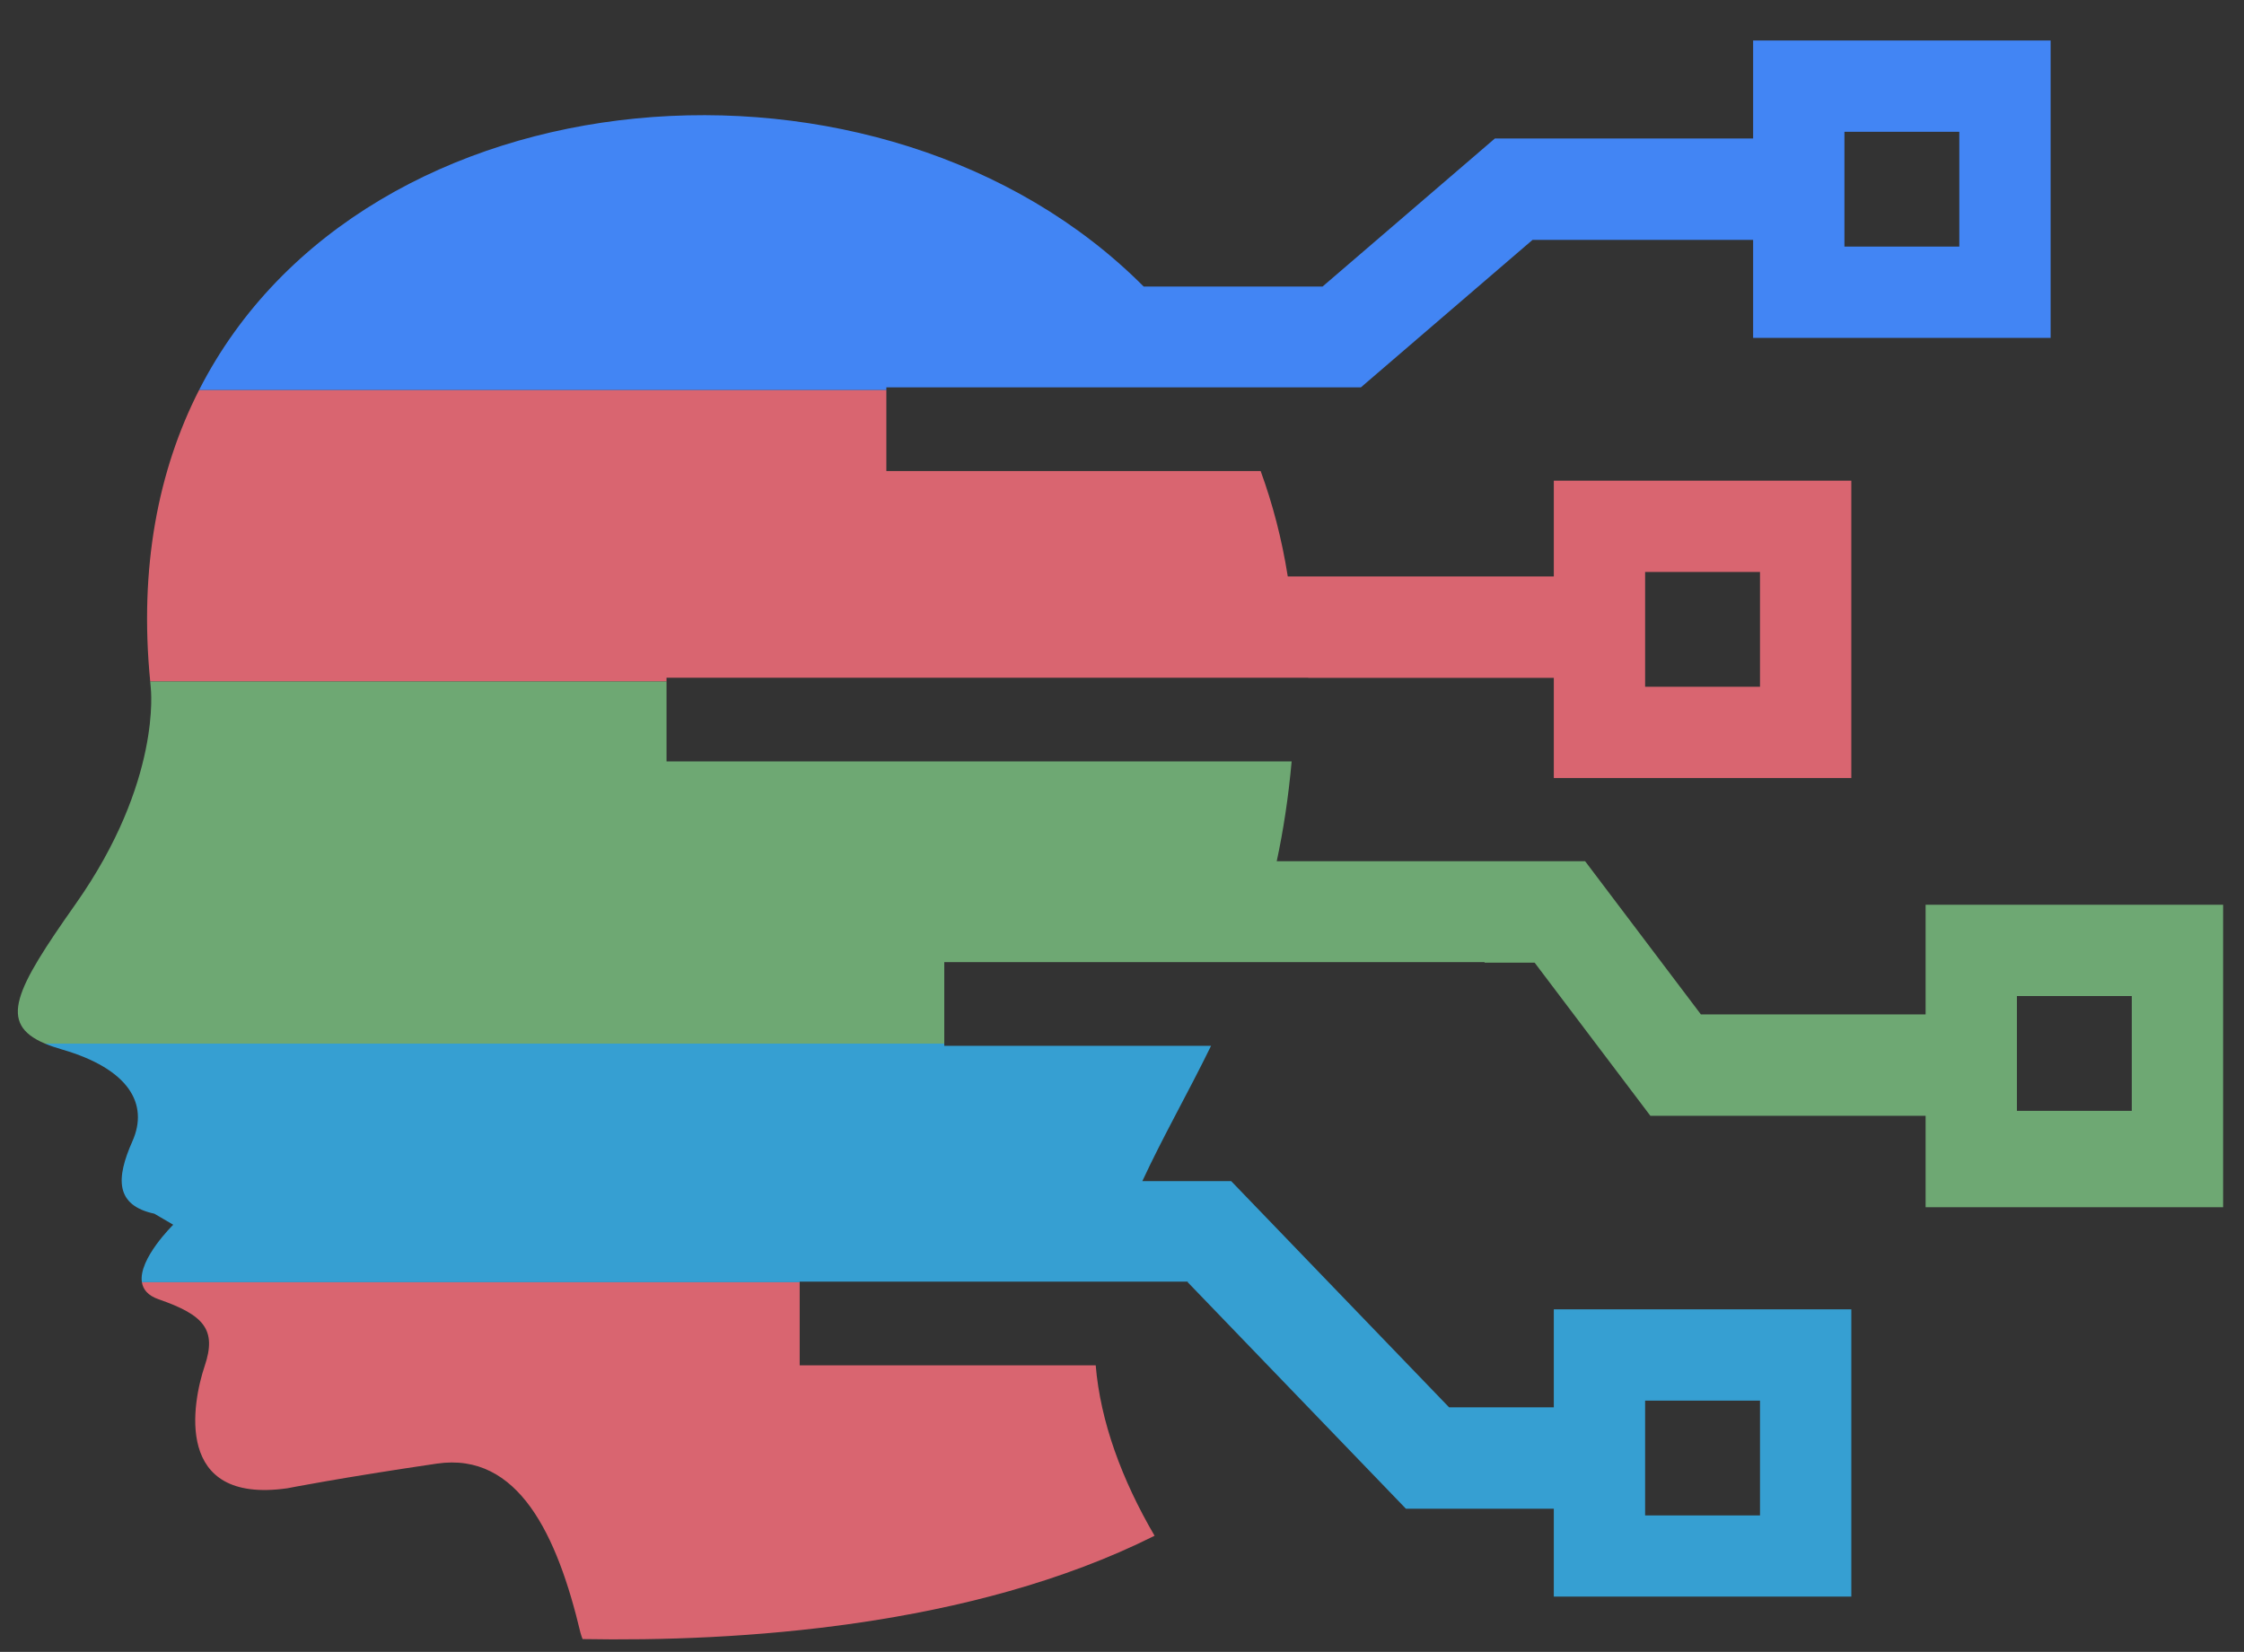 <svg version="1.1" id="Layer_1" xmlns="http://www.w3.org/2000/svg" xmlns:xlink="http://www.w3.org/1999/xlink" x="0px" y="0px" viewBox="347.57 274.867 595.143 438.23" style="max-height: 500px" xml:space="preserve" width="595.143" height="438.23">
<rect x="347.57" y="274.867" width="595.143" height="438.23" fill="#333333" stroke="none"/>
<rect data-darkreader-inline-fill="" x="783.881" y="426.601" style="fill: none; --darkreader-inline-fill: none;" width="30.467" height="30.467"/>
<rect data-darkreader-inline-fill="" x="836.742" y="309.824" style="fill: none; --darkreader-inline-fill: none;" width="30.467" height="30.467"/>
<rect data-darkreader-inline-fill="" x="882.487" y="539.103" style="fill: none; --darkreader-inline-fill: none;" width="30.467" height="30.467"/>
<rect data-darkreader-inline-fill="" x="783.881" y="646.436" style="fill: none; --darkreader-inline-fill: none;" width="30.467" height="30.467"/>
<path data-darkreader-inline-fill="" style="fill: rgb(255, 255, 255); --darkreader-inline-fill: #e8e6e3;" d="M321.451,804.033h-25.453v64.993h25.453c21.513,0,32.27-11.421,32.27-34.268&#10;&#9;C353.721,814.276,342.964,804.033,321.451,804.033z M321.451,858.573h-13.409v-44.086h13.409c13.483,0,20.226,6.756,20.226,20.272&#10;&#9;C341.677,850.635,334.934,858.573,321.451,858.573z"/>
<rect data-darkreader-inline-fill="" x="363.947" y="804.033" style="fill: rgb(255, 255, 255); --darkreader-inline-fill: #e8e6e3;" width="12.044" height="64.993"/>
<path data-darkreader-inline-fill="" style="fill: rgb(255, 255, 255); --darkreader-inline-fill: #e8e6e3;" d="M423.258,814.032c6.516,0,12.576,1.212,18.181,3.635v-10.908c-5.606-2.12-11.97-3.18-19.09-3.18&#10;&#9;c-23.33,0-34.996,10.679-34.996,32.041c0,22.577,11.468,33.862,34.405,33.862c7.879,0,14.437-1.153,19.681-3.454v-26.998h-12.044&#10;&#9;v18.909c-2.789,0.728-5.273,1.09-7.454,1.09c-14.726,0-22.089-7.801-22.089-23.408C399.852,821.228,407.653,814.032,423.258,814.032&#10;&#9;z"/>
<rect data-darkreader-inline-fill="" x="452.801" y="804.033" style="fill: rgb(255, 255, 255); --darkreader-inline-fill: #e8e6e3;" width="12.044" height="64.993"/>
<polygon data-darkreader-inline-fill="" style="fill: rgb(255, 255, 255); --darkreader-inline-fill: #e8e6e3;" points="502.343,869.026 502.343,814.487 520.977,814.487 520.977,804.033 471.664,804.033 &#10;&#9;471.664,814.487 490.297,814.487 490.297,869.026"/>
<polygon data-darkreader-inline-fill="" style="fill: rgb(255, 255, 255); --darkreader-inline-fill: #e8e6e3;" points="559.291,840.846 546.202,840.846 542.067,851.299 563.656,851.299 571.063,869.026 &#10;&#9;584.016,869.026 555.837,804.033 542.885,804.033 515.295,869.026 527.659,869.026 549.065,816.441"/>
<polygon data-darkreader-inline-fill="" style="fill: rgb(255, 255, 255); --darkreader-inline-fill: #e8e6e3;" points="629.829,858.573 604.013,858.573 604.013,804.033 591.969,804.033 591.969,869.026 &#10;&#9;629.829,869.026"/>
<rect data-darkreader-inline-fill="" x="661.644" y="804.033" style="fill: rgb(255, 255, 255); --darkreader-inline-fill: #e8e6e3;" width="12.044" height="64.993"/>
<path data-darkreader-inline-fill="" style="fill: rgb(255, 255, 255); --darkreader-inline-fill: #e8e6e3;" d="M712.775,804.033h-25.452v64.993h25.452c21.513,0,32.27-11.421,32.27-34.268&#10;&#9;C745.044,814.276,734.288,804.033,712.775,804.033z M712.775,858.573h-13.409v-44.086h13.409c13.483,0,20.226,6.756,20.226,20.272&#10;&#9;C733,850.635,726.257,858.573,712.775,858.573z"/>
<polygon data-darkreader-inline-fill="" style="fill: rgb(255, 255, 255); --darkreader-inline-fill: #e8e6e3;" points="767.087,841.529 798.221,841.529 798.221,830.758 767.224,830.758 767.224,814.394 &#10;&#9;799.767,814.394 799.767,804.033 755.271,804.033 755.271,869.026 800.402,869.026 800.402,858.573 767.087,858.573"/>
<polygon data-darkreader-inline-fill="" style="fill: rgb(255, 255, 255); --darkreader-inline-fill: #e8e6e3;" points="846.398,804.033 833.446,804.033 805.856,869.026 818.219,869.026 839.625,816.441 &#10;&#9;849.852,840.846 836.763,840.846 832.627,851.299 854.216,851.299 861.624,869.026 874.577,869.026"/>
<g>
	<path data-darkreader-inline-fill="" style="fill: none; --darkreader-inline-fill: none;" d="M685.849,914.326c-0.645-0.772-1.421-1.359-2.331-1.764c-0.909-0.405-1.93-0.606-3.065-0.606&#10;&#9;&#9;c-1.133,0-2.154,0.201-3.063,0.606c-0.909,0.405-1.686,0.992-2.331,1.764c-0.646,0.769-1.144,1.704-1.496,2.801&#10;&#9;&#9;c-0.351,1.094-0.526,2.336-0.526,3.717c0,1.385,0.175,2.623,0.526,3.72c0.353,1.094,0.85,2.029,1.496,2.798&#10;&#9;&#9;c0.644,0.772,1.421,1.365,2.331,1.78c0.909,0.415,1.93,0.622,3.063,0.622c1.134,0,2.155-0.207,3.065-0.622&#10;&#9;&#9;c0.909-0.415,1.686-1.008,2.331-1.78c0.645-0.769,1.144-1.704,1.495-2.798c0.352-1.098,0.528-2.335,0.528-3.72&#10;&#9;&#9;c0-1.381-0.175-2.622-0.528-3.717C686.993,916.029,686.494,915.095,685.849,914.326z"/>
	<path data-darkreader-inline-fill="" style="fill: none; --darkreader-inline-fill: none;" d="M440.435,914.326c-0.644-0.772-1.421-1.359-2.331-1.764c-0.909-0.405-1.93-0.606-3.065-0.606&#10;&#9;&#9;c-1.133,0-2.154,0.201-3.063,0.606c-0.909,0.405-1.686,0.992-2.331,1.764c-0.646,0.769-1.144,1.704-1.496,2.801&#10;&#9;&#9;c-0.351,1.094-0.527,2.336-0.527,3.717c0,1.385,0.176,2.623,0.527,3.72c0.353,1.094,0.85,2.029,1.496,2.798&#10;&#9;&#9;c0.645,0.772,1.421,1.365,2.331,1.78c0.909,0.415,1.93,0.622,3.063,0.622c1.134,0,2.155-0.207,3.065-0.622&#10;&#9;&#9;c0.909-0.415,1.686-1.008,2.331-1.78c0.645-0.769,1.144-1.704,1.495-2.798c0.353-1.098,0.528-2.335,0.528-3.72&#10;&#9;&#9;c0-1.381-0.176-2.622-0.528-3.717C441.579,916.029,441.079,915.095,440.435,914.326z"/>
	<path data-darkreader-inline-fill="" style="fill: none; --darkreader-inline-fill: none;" d="M527.39,919.067c0.353-0.574,0.528-1.353,0.528-2.342c0-0.909-0.175-1.659-0.528-2.253&#10;&#9;&#9;c-0.351-0.59-0.81-1.059-1.378-1.407c-0.566-0.345-1.216-0.581-1.949-0.711c-0.732-0.128-1.49-0.192-2.272-0.192&#10;&#9;&#9;c-0.743,0-1.393,0.026-1.949,0.073c-0.557,0.051-1.023,0.096-1.393,0.134v8.742h2.755c0.919,0,1.788-0.045,2.61-0.134&#10;&#9;&#9;c0.822-0.089,1.535-0.287,2.141-0.593C526.559,920.078,527.039,919.641,527.39,919.067z"/>
	<path data-darkreader-inline-fill="" style="fill: none; --darkreader-inline-fill: none;" d="M559.974,912.903c-0.736,1.707-1.452,3.436-2.147,5.194c-0.697,1.755-1.418,3.65-2.165,5.682h8.673&#10;&#9;&#9;c-0.751-2.036-1.482-3.934-2.192-5.692C561.432,916.329,560.709,914.6,559.974,912.903z"/>
	<path data-darkreader-inline-fill="" style="fill: none; --darkreader-inline-fill: none;" d="M722.363,912.903c-0.736,1.707-1.452,3.436-2.147,5.194c-0.697,1.755-1.418,3.65-2.165,5.682h8.673&#10;&#9;&#9;c-0.751-2.036-1.482-3.934-2.192-5.692C723.821,916.329,723.098,914.6,722.363,912.903z"/>
	<path data-darkreader-inline-fill="" style="fill: none; --darkreader-inline-fill: none;" d="M481.83,919.067c0.352-0.574,0.528-1.353,0.528-2.342c0-0.909-0.176-1.659-0.528-2.253&#10;&#9;&#9;c-0.351-0.59-0.81-1.059-1.378-1.407c-0.566-0.345-1.215-0.581-1.949-0.711c-0.732-0.128-1.49-0.192-2.272-0.192&#10;&#9;&#9;c-0.743,0-1.393,0.026-1.949,0.073c-0.557,0.051-1.023,0.096-1.393,0.134v8.742h2.755c0.919,0,1.788-0.045,2.61-0.134&#10;&#9;&#9;c0.822-0.089,1.534-0.287,2.141-0.593C480.999,920.078,481.479,919.641,481.83,919.067z"/>
	<path data-darkreader-inline-fill="" style="fill: rgb(153, 153, 153); --darkreader-inline-fill: #a8a095;" d="M418.411,915.879c-1,1.79-2.018,3.494-3.056,5.114c-1.078-1.621-2.112-3.324-3.101-5.114&#10;&#9;&#9;c-0.989-1.787-1.897-3.548-2.718-5.287h-2.316c1,1.895,2.085,3.848,3.253,5.851c1.168,2.004,2.449,4.084,3.841,6.237v8.445h1.994&#10;&#9;&#9;v-8.506c1.348-2.093,2.599-4.151,3.752-6.177c1.153-2.026,2.248-3.975,3.285-5.851h-2.169&#10;&#9;&#9;C420.33,912.332,419.41,914.093,418.411,915.879z"/>
	<path data-darkreader-inline-fill="" style="fill: rgb(153, 153, 153); --darkreader-inline-fill: #a8a095;" d="M441.74,912.858c-0.871-0.9-1.882-1.576-3.034-2.029c-1.153-0.453-2.375-0.683-3.666-0.683&#10;&#9;&#9;c-1.289,0-2.511,0.23-3.664,0.683c-1.153,0.453-2.165,1.129-3.034,2.029c-0.87,0.9-1.559,2.016-2.068,3.35&#10;&#9;&#9;c-0.507,1.334-0.762,2.878-0.762,4.636s0.255,3.308,0.762,4.652c0.509,1.343,1.198,2.466,2.068,3.363&#10;&#9;&#9;c0.869,0.9,1.881,1.576,3.034,2.032c1.154,0.453,2.375,0.68,3.664,0.68c1.291,0,2.513-0.227,3.666-0.68&#10;&#9;&#9;c1.152-0.456,2.163-1.133,3.034-2.032c0.869-0.896,1.558-2.019,2.066-3.363c0.509-1.343,0.763-2.894,0.763-4.652&#10;&#9;&#9;s-0.254-3.302-0.763-4.636C443.298,914.875,442.609,913.758,441.74,912.858z M441.93,924.564c-0.351,1.094-0.85,2.029-1.495,2.798&#10;&#9;&#9;c-0.644,0.772-1.421,1.365-2.331,1.78c-0.909,0.415-1.93,0.622-3.065,0.622c-1.133,0-2.154-0.207-3.063-0.622&#10;&#9;&#9;c-0.909-0.415-1.686-1.008-2.331-1.78c-0.646-0.769-1.144-1.704-1.496-2.798c-0.351-1.098-0.527-2.335-0.527-3.72&#10;&#9;&#9;c0-1.381,0.176-2.622,0.527-3.717c0.353-1.097,0.85-2.032,1.496-2.801c0.645-0.772,1.421-1.359,2.331-1.764&#10;&#9;&#9;c0.909-0.405,1.93-0.606,3.063-0.606c1.134,0,2.155,0.201,3.065,0.606c0.909,0.405,1.686,0.992,2.331,1.764&#10;&#9;&#9;c0.645,0.769,1.144,1.704,1.495,2.801c0.353,1.094,0.528,2.336,0.528,3.717C442.458,922.229,442.282,923.466,441.93,924.564z"/>
	<path data-darkreader-inline-fill="" style="fill: rgb(153, 153, 153); --darkreader-inline-fill: #a8a095;" d="M462.746,923.243c0,1.126-0.132,2.099-0.397,2.919c-0.263,0.82-0.63,1.497-1.099,2.032&#10;&#9;&#9;c-0.469,0.533-1.035,0.928-1.701,1.184c-0.664,0.258-1.407,0.386-2.227,0.386c-0.822,0-1.565-0.128-2.228-0.386&#10;&#9;&#9;c-0.665-0.255-1.232-0.651-1.701-1.184c-0.469-0.536-0.836-1.212-1.099-2.032c-0.265-0.82-0.396-1.793-0.396-2.919v-12.65h-1.994&#10;&#9;&#9;v12.918c0,1.126,0.132,2.179,0.396,3.155c0.263,0.979,0.689,1.835,1.275,2.565c0.587,0.73,1.354,1.302,2.302,1.716&#10;&#9;&#9;c0.948,0.415,2.096,0.622,3.446,0.622c1.348,0,2.497-0.207,3.444-0.622c0.948-0.415,1.715-0.986,2.302-1.716&#10;&#9;&#9;c0.586-0.731,1.012-1.586,1.275-2.565c0.265-0.976,0.395-2.029,0.395-3.155v-12.918h-1.992V923.243z"/>
	<path data-darkreader-inline-fill="" style="fill: rgb(153, 153, 153); --darkreader-inline-fill: #a8a095;" d="M482.827,926.134c-0.528-0.801-1.04-1.534-1.539-2.208c-0.498-0.67-0.905-1.206-1.217-1.599&#10;&#9;&#9;c1.31-0.395,2.366-1.04,3.167-1.927c0.801-0.89,1.203-2.106,1.203-3.647c0-2.093-0.71-3.672-2.126-4.741&#10;&#9;&#9;c-1.417-1.066-3.522-1.598-6.317-1.598c-0.802,0-1.677,0.045-2.624,0.134c-0.948,0.089-1.774,0.233-2.477,0.428v20.151h1.994&#10;&#9;&#9;v-8.299h3.283c0.625,0,1.251-0.029,1.876-0.086c0.353,0.472,0.763,1.027,1.231,1.659c0.469,0.632,0.952,1.318,1.452,2.058&#10;&#9;&#9;c0.498,0.74,0.986,1.506,1.466,2.297c0.479,0.791,0.924,1.579,1.334,2.37h2.141c-0.353-0.791-0.783-1.621-1.291-2.489&#10;&#9;&#9;C483.872,927.767,483.355,926.934,482.827,926.134z M478.253,920.978c-0.822,0.089-1.691,0.134-2.61,0.134h-2.755v-8.742&#10;&#9;&#9;c0.37-0.038,0.836-0.083,1.393-0.134c0.557-0.048,1.206-0.073,1.949-0.073c0.782,0,1.539,0.064,2.272,0.192&#10;&#9;&#9;c0.734,0.131,1.383,0.367,1.949,0.711c0.568,0.348,1.027,0.817,1.378,1.407c0.352,0.594,0.528,1.343,0.528,2.253&#10;&#9;&#9;c0,0.989-0.176,1.767-0.528,2.342c-0.351,0.574-0.831,1.011-1.436,1.318C479.788,920.691,479.075,920.888,478.253,920.978z"/>
	<path data-darkreader-inline-fill="" style="fill: rgb(153, 153, 153); --darkreader-inline-fill: #a8a095;" d="M509.491,929.394c-0.869,0.246-1.949,0.37-3.24,0.37c-1.172,0-2.212-0.207-3.122-0.622&#10;&#9;&#9;c-0.909-0.415-1.677-1.008-2.302-1.78c-0.625-0.769-1.099-1.704-1.421-2.798c-0.322-1.098-0.483-2.326-0.483-3.691&#10;&#9;&#9;c0-1.321,0.161-2.527,0.483-3.615c0.322-1.085,0.806-2.023,1.452-2.814c0.645-0.791,1.44-1.404,2.388-1.838&#10;&#9;&#9;c0.949-0.434,2.058-0.651,3.328-0.651c1.115,0,2.048,0.144,2.8,0.431c0.753,0.284,1.374,0.578,1.862,0.874l0.646-1.748&#10;&#9;&#9;c-0.175-0.121-0.431-0.252-0.763-0.402c-0.333-0.147-0.732-0.297-1.203-0.443c-0.469-0.15-1.016-0.271-1.642-0.37&#10;&#9;&#9;c-0.625-0.099-1.319-0.15-2.082-0.15c-1.23,0-2.414,0.233-3.546,0.699c-1.134,0.463-2.131,1.148-2.991,2.058&#10;&#9;&#9;c-0.86,0.909-1.549,2.029-2.068,3.363c-0.517,1.334-0.777,2.859-0.777,4.578c0,1.72,0.239,3.245,0.72,4.578&#10;&#9;&#9;c0.479,1.334,1.133,2.457,1.964,3.363c0.831,0.909,1.807,1.602,2.932,2.074c1.123,0.475,2.34,0.711,3.65,0.711&#10;&#9;&#9;c0.822,0,1.563-0.045,2.229-0.131c0.664-0.089,1.251-0.204,1.758-0.341c0.509-0.14,0.928-0.271,1.262-0.402&#10;&#9;&#9;c0.332-0.128,0.566-0.239,0.703-0.338l-0.557-1.72C511.021,928.893,510.361,929.145,509.491,929.394z"/>
	<path data-darkreader-inline-fill="" style="fill: rgb(153, 153, 153); --darkreader-inline-fill: #a8a095;" d="M528.387,926.134c-0.528-0.801-1.04-1.534-1.539-2.208c-0.498-0.67-0.905-1.206-1.217-1.599&#10;&#9;&#9;c1.31-0.395,2.366-1.04,3.167-1.927c0.801-0.89,1.203-2.106,1.203-3.647c0-2.093-0.71-3.672-2.127-4.741&#10;&#9;&#9;c-1.417-1.066-3.522-1.598-6.317-1.598c-0.802,0-1.677,0.045-2.624,0.134c-0.947,0.089-1.774,0.233-2.477,0.428v20.151h1.994&#10;&#9;&#9;v-8.299h3.283c0.625,0,1.251-0.029,1.876-0.086c0.352,0.472,0.763,1.027,1.232,1.659c0.469,0.632,0.952,1.318,1.452,2.058&#10;&#9;&#9;c0.498,0.74,0.986,1.506,1.466,2.297c0.479,0.791,0.924,1.579,1.334,2.37h2.141c-0.353-0.791-0.783-1.621-1.291-2.489&#10;&#9;&#9;C529.432,927.767,528.915,926.934,528.387,926.134z M523.813,920.978c-0.822,0.089-1.691,0.134-2.61,0.134h-2.755v-8.742&#10;&#9;&#9;c0.37-0.038,0.836-0.083,1.393-0.134c0.557-0.048,1.206-0.073,1.949-0.073c0.782,0,1.539,0.064,2.272,0.192&#10;&#9;&#9;c0.734,0.131,1.383,0.367,1.949,0.711c0.568,0.348,1.027,0.817,1.378,1.407c0.353,0.594,0.528,1.343,0.528,2.253&#10;&#9;&#9;c0,0.989-0.175,1.767-0.528,2.342c-0.351,0.574-0.831,1.011-1.436,1.318C525.348,920.691,524.635,920.888,523.813,920.978z"/>
	<polygon data-darkreader-inline-fill="" style="fill: rgb(153, 153, 153); --darkreader-inline-fill: #a8a095;" points="537.534,921.201 546.212,921.201 546.212,919.482 537.534,919.482 537.534,912.341 &#10;&#9;&#9;547.266,912.341 547.266,910.593 535.54,910.593 535.54,931.127 548.029,931.127 548.029,929.378 537.534,929.378"/>
	<path data-darkreader-inline-fill="" style="fill: rgb(153, 153, 153); --darkreader-inline-fill: #a8a095;" d="M564.908,919.909c-0.662-1.646-1.315-3.232-1.957-4.754c-0.643-1.522-1.324-3.044-2.04-4.562h-1.758&#10;&#9;&#9;c-0.716,1.525-1.401,3.05-2.051,4.569c-0.649,1.519-1.305,3.101-1.965,4.747c-0.659,1.649-1.332,3.395-2.02,5.242&#10;&#9;&#9;c-0.686,1.847-1.415,3.838-2.185,5.976h2.082c0.362-1.002,0.705-1.972,1.029-2.903c0.325-0.932,0.657-1.841,0.995-2.728h9.926&#10;&#9;&#9;c0.297,0.884,0.608,1.79,0.935,2.722c0.325,0.932,0.681,1.901,1.069,2.91h2.2c-0.817-2.134-1.565-4.128-2.245-5.976&#10;&#9;&#9;C566.242,923.3,565.57,921.555,564.908,919.909z M555.662,923.779c0.747-2.032,1.468-3.927,2.165-5.682&#10;&#9;&#9;c0.695-1.758,1.412-3.487,2.147-5.194c0.735,1.697,1.458,3.427,2.169,5.185c0.71,1.758,1.44,3.656,2.192,5.692H555.662z"/>
	<polygon data-darkreader-inline-fill="" style="fill: rgb(153, 153, 153); --darkreader-inline-fill: #a8a095;" points="569.402,912.341 575.91,912.341 575.91,931.127 577.903,931.127 577.903,912.341 &#10;&#9;&#9;584.411,912.341 584.411,910.593 569.402,910.593"/>
	<rect data-darkreader-inline-fill="" x="588.545" y="910.593" style="fill: rgb(153, 153, 153); --darkreader-inline-fill: #a8a095;" width="1.994" height="20.534"/>
	<path data-darkreader-inline-fill="" style="fill: rgb(153, 153, 153); --darkreader-inline-fill: #a8a095;" d="M608.369,915.608c-0.542,1.576-1.083,3.101-1.624,4.572c-0.542,1.471-1.088,2.913-1.642,4.326&#10;&#9;&#9;c-0.554,1.417-1.133,2.83-1.739,4.25c-0.636-1.442-1.227-2.868-1.769-4.285c-0.542-1.413-1.078-2.855-1.608-4.326&#10;&#9;&#9;c-0.53-1.471-1.07-2.992-1.619-4.562c-0.55-1.57-1.117-3.232-1.702-4.99h-2.229c0.897,2.588,1.702,4.859,2.417,6.815&#10;&#9;&#9;c0.715,1.956,1.383,3.723,2.005,5.299c0.622,1.579,1.217,3.034,1.785,4.368c0.568,1.33,1.149,2.683,1.742,4.052h1.871&#10;&#9;&#9;c0.606-1.356,1.189-2.699,1.744-4.033c0.557-1.334,1.139-2.792,1.75-4.374c0.609-1.583,1.274-3.35,1.997-5.303&#10;&#9;&#9;c0.721-1.952,1.53-4.227,2.426-6.824h-2.114C609.474,912.357,608.909,914.029,608.369,915.608z"/>
	<polygon data-darkreader-inline-fill="" style="fill: rgb(153, 153, 153); --darkreader-inline-fill: #a8a095;" points="618.037,921.201 626.716,921.201 626.716,919.482 618.037,919.482 618.037,912.341 &#10;&#9;&#9;627.77,912.341 627.77,910.593 616.043,910.593 616.043,931.127 628.533,931.127 628.533,929.378 618.037,929.378"/>
	<path data-darkreader-inline-fill="" style="fill: rgb(153, 153, 153); --darkreader-inline-fill: #a8a095;" d="M650.668,921.941c-0.528-0.456-1.149-0.849-1.862-1.187c-0.715-0.335-1.472-0.67-2.273-1.005&#10;&#9;&#9;c-0.664-0.278-1.279-0.546-1.847-0.801c-0.566-0.258-1.059-0.542-1.48-0.861c-0.419-0.316-0.747-0.689-0.981-1.126&#10;&#9;&#9;c-0.234-0.434-0.352-0.967-0.352-1.599c0-0.613,0.112-1.136,0.337-1.57s0.533-0.794,0.924-1.081&#10;&#9;&#9;c0.391-0.287,0.855-0.495,1.393-0.622c0.538-0.131,1.129-0.195,1.774-0.195c0.938,0,1.814,0.118,2.624,0.358&#10;&#9;&#9;c0.81,0.236,1.5,0.552,2.068,0.948l0.703-1.688c-0.255-0.179-0.573-0.348-0.952-0.504c-0.381-0.16-0.802-0.303-1.262-0.431&#10;&#9;&#9;s-0.952-0.233-1.48-0.313c-0.528-0.077-1.066-0.118-1.613-0.118c-2.052,0-3.655,0.456-4.808,1.366&#10;&#9;&#9;c-1.153,0.906-1.729,2.24-1.729,3.998c0,0.772,0.121,1.442,0.367,2.016c0.244,0.574,0.602,1.081,1.07,1.525&#10;&#9;&#9;c0.469,0.447,1.035,0.845,1.699,1.196c0.665,0.354,1.418,0.699,2.259,1.031c0.664,0.278,1.299,0.536,1.905,0.782&#10;&#9;&#9;c0.606,0.246,1.144,0.542,1.613,0.887c0.469,0.348,0.845,0.775,1.129,1.279c0.282,0.504,0.424,1.133,0.424,1.886&#10;&#9;&#9;c0,1.305-0.44,2.252-1.319,2.836c-0.879,0.584-2.111,0.874-3.695,0.874c-0.684,0-1.31-0.048-1.876-0.147&#10;&#9;&#9;c-0.566-0.099-1.075-0.223-1.523-0.37c-0.45-0.15-0.841-0.303-1.174-0.459c-0.332-0.16-0.595-0.297-0.791-0.415l-0.645,1.748&#10;&#9;&#9;c0.195,0.118,0.469,0.255,0.82,0.415c0.353,0.156,0.782,0.31,1.291,0.459c0.509,0.147,1.085,0.271,1.729,0.37&#10;&#9;&#9;c0.646,0.099,1.359,0.147,2.141,0.147c2.189,0,3.924-0.463,5.204-1.391c1.279-0.929,1.921-2.323,1.921-4.18&#10;&#9;&#9;c0-0.947-0.156-1.748-0.469-2.399C651.616,922.95,651.194,922.394,650.668,921.941z"/>
	<polygon data-darkreader-inline-fill="" style="fill: rgb(153, 153, 153); --darkreader-inline-fill: #a8a095;" points="659.053,910.593 657.058,910.593 657.058,931.127 668.61,931.127 668.61,929.378 &#10;&#9;&#9;659.053,929.378"/>
	<path data-darkreader-inline-fill="" style="fill: rgb(153, 153, 153); --darkreader-inline-fill: #a8a095;" d="M687.154,912.858c-0.871-0.9-1.882-1.576-3.034-2.029c-1.153-0.453-2.375-0.683-3.666-0.683&#10;&#9;&#9;c-1.289,0-2.511,0.23-3.664,0.683c-1.153,0.453-2.165,1.129-3.034,2.029c-0.869,0.9-1.559,2.016-2.067,3.35&#10;&#9;&#9;c-0.507,1.334-0.763,2.878-0.763,4.636s0.255,3.308,0.763,4.652c0.509,1.343,1.198,2.466,2.067,3.363&#10;&#9;&#9;c0.869,0.9,1.881,1.576,3.034,2.032c1.153,0.453,2.375,0.68,3.664,0.68c1.291,0,2.513-0.227,3.666-0.68&#10;&#9;&#9;c1.152-0.456,2.163-1.133,3.034-2.032c0.869-0.896,1.558-2.019,2.066-3.363c0.509-1.343,0.762-2.894,0.762-4.652&#10;&#9;&#9;s-0.254-3.302-0.762-4.636C688.713,914.875,688.024,913.758,687.154,912.858z M687.344,924.564&#10;&#9;&#9;c-0.351,1.094-0.85,2.029-1.495,2.798c-0.645,0.772-1.421,1.365-2.331,1.78c-0.909,0.415-1.93,0.622-3.065,0.622&#10;&#9;&#9;c-1.133,0-2.154-0.207-3.063-0.622c-0.909-0.415-1.686-1.008-2.331-1.78c-0.646-0.769-1.144-1.704-1.496-2.798&#10;&#9;&#9;c-0.351-1.098-0.526-2.335-0.526-3.72c0-1.381,0.175-2.622,0.526-3.717c0.353-1.097,0.85-2.032,1.496-2.801&#10;&#9;&#9;c0.644-0.772,1.421-1.359,2.331-1.764c0.909-0.405,1.93-0.606,3.063-0.606c1.134,0,2.155,0.201,3.065,0.606&#10;&#9;&#9;c0.909,0.405,1.686,0.992,2.331,1.764c0.645,0.769,1.144,1.704,1.495,2.801c0.352,1.094,0.528,2.336,0.528,3.717&#10;&#9;&#9;C687.872,922.229,687.697,923.466,687.344,924.564z"/>
	<path data-darkreader-inline-fill="" style="fill: rgb(153, 153, 153); --darkreader-inline-fill: #a8a095;" d="M708.071,929.289c-0.235,0.099-0.689,0.204-1.362,0.313c-0.675,0.109-1.511,0.163-2.508,0.163&#10;&#9;&#9;c-1.23,0-2.315-0.207-3.254-0.622c-0.938-0.415-1.724-1.015-2.359-1.793c-0.635-0.782-1.109-1.72-1.421-2.817&#10;&#9;&#9;c-0.313-1.094-0.469-2.326-0.469-3.688c0-1.461,0.19-2.744,0.571-3.851c0.381-1.107,0.905-2.035,1.568-2.785&#10;&#9;&#9;c0.665-0.753,1.447-1.314,2.346-1.691c0.898-0.373,1.855-0.562,2.873-0.562c1.094,0,2.111,0.124,3.049,0.37&#10;&#9;&#9;c0.938,0.246,1.68,0.568,2.228,0.964l0.673-1.72c-0.45-0.297-1.163-0.606-2.139-0.932c-0.978-0.329-2.219-0.491-3.723-0.491&#10;&#9;&#9;c-1.31,0-2.541,0.239-3.695,0.711c-1.153,0.475-2.165,1.161-3.034,2.061c-0.869,0.9-1.559,2.013-2.067,3.347&#10;&#9;&#9;c-0.507,1.334-0.763,2.859-0.763,4.578c0,1.72,0.234,3.245,0.705,4.578c0.469,1.334,1.118,2.45,1.949,3.35&#10;&#9;&#9;c0.83,0.897,1.812,1.586,2.946,2.058c1.133,0.475,2.364,0.711,3.693,0.711c1.584,0,2.918-0.125,4.002-0.37&#10;&#9;&#9;c1.085-0.246,1.812-0.45,2.184-0.606v-9.157h-1.994V929.289z"/>
	<path data-darkreader-inline-fill="" style="fill: rgb(153, 153, 153); --darkreader-inline-fill: #a8a095;" d="M727.297,919.909c-0.662-1.646-1.315-3.232-1.957-4.754c-0.643-1.522-1.324-3.044-2.04-4.562h-1.758&#10;&#9;&#9;c-0.716,1.525-1.401,3.05-2.052,4.569c-0.649,1.519-1.305,3.101-1.965,4.747c-0.659,1.649-1.332,3.395-2.02,5.242&#10;&#9;&#9;c-0.686,1.847-1.415,3.838-2.185,5.976h2.082c0.362-1.002,0.705-1.972,1.029-2.903c0.325-0.932,0.657-1.841,0.995-2.728h9.926&#10;&#9;&#9;c0.297,0.884,0.608,1.79,0.935,2.722c0.326,0.932,0.681,1.901,1.069,2.91h2.2c-0.817-2.134-1.565-4.128-2.245-5.976&#10;&#9;&#9;C728.63,923.3,727.959,921.555,727.297,919.909z M718.051,923.779c0.746-2.032,1.468-3.927,2.165-5.682&#10;&#9;&#9;c0.696-1.758,1.412-3.487,2.147-5.194c0.735,1.697,1.458,3.427,2.169,5.185c0.71,1.758,1.44,3.656,2.192,5.692H718.051z"/>
	<path data-darkreader-inline-fill="" style="fill: rgb(153, 153, 153); --darkreader-inline-fill: #a8a095;" d="M748.968,927.305c-0.609-1.085-1.388-2.358-2.336-3.819c-0.949-1.461-1.972-2.958-3.068-4.486&#10;&#9;&#9;c-1.096-1.531-2.213-3.034-3.352-4.508c-1.141-1.474-2.209-2.776-3.208-3.899h-1.583v20.534h1.964v-17.299&#10;&#9;&#9;c0.558,0.673,1.195,1.474,1.913,2.399c0.719,0.925,1.453,1.917,2.203,2.977c0.751,1.056,1.504,2.147,2.262,3.267&#10;&#9;&#9;c0.756,1.12,1.482,2.202,2.179,3.251c0.696,1.05,1.329,2.039,1.898,2.974c0.57,0.935,1.042,1.745,1.42,2.431h1.67v-20.534h-1.964&#10;&#9;&#9;V927.305z"/>
</g>
<path data-darkreader-inline-fill="" style="fill: rgb(54, 159, 210); --darkreader-inline-fill: #49a8d6;" d="M559.661,614.881h102.926v0.239h0.064l57.789,60.003h39.223v23.306h78.903v-76.212h-78.903v25.997&#10;&#9;h-27.779l-57.789-60.004h-23.561c5.492-11.845,12.021-23.2,18.226-35.893h-70.754v-0.593H359.495&#10;&#9;c1.296,0.548,2.773,1.057,4.441,1.539c17.839,5.156,23.145,14.489,18.747,24.376c-4.4,9.886-4.547,16.986,5.826,19.216l5.005,2.926&#10;&#9;c0,0-9.286,9.089-8.31,15.249h174.457V614.881z M783.881,646.436h30.467v30.467h-30.467V646.436z"/>
<path data-darkreader-inline-fill="" style="fill: rgb(217, 101, 112); --darkreader-inline-fill: #da6a75;" d="M389.634,619.557c12.071,4.178,15.462,8.079,12.226,17.686c-3.238,9.609-8.428,36.763,21.91,32.453&#10;&#9;c0,0,14.094-2.785,39.644-6.54c21.657-3.182,31.974,19.068,38.096,44.83c0.142,0.596,0.37,1.148,0.566,1.717&#10;&#9;c40.664,0.735,102.976-2.994,151.705-27.411c-8.672-14.85-14.37-30.283-15.61-45.21h-78.511v-22.05H385.204&#10;&#9;C385.506,616.939,386.781,618.569,389.634,619.557z"/>
<path data-darkreader-inline-fill="" style="fill: rgb(66, 133, 244); --darkreader-inline-fill: #4ba0f4;" d="M582.645,377.635h125.848l45.524-39.124h58.507v25.997h78.902v-78.903h-78.902v25.997h-68.482&#10;&#9;l-45.716,39.288h-47.43c-69.004-69.347-206.633-58.724-250.537,27.463h182.287V377.635z M836.742,309.824h30.467v30.467h-30.467&#10;&#9;V309.824z"/>
<path data-darkreader-inline-fill="" style="fill: rgb(217, 101, 112); --darkreader-inline-fill: #da6a75;" d="M524.343,454.662h170.198v0.036h65.122v26.588h78.903v-78.903h-78.903v25.406h-70.559&#10;&#9;c-1.564-9.936-4.009-19.241-7.188-27.954h-99.271v-21.481H400.359c-10.806,21.213-15.922,47.007-12.949,77.311h136.934V454.662z&#10;&#9; M783.881,426.601h30.467v30.467h-30.467V426.601z"/>
<path data-darkreader-inline-fill="" style="fill: rgb(110, 168, 115); --darkreader-inline-fill: #7aaf7e;" d="M598.006,530.118h143.289v0.131h13.28l30.701,40.635h72.994v24.249h78.903v-80.248h-78.903v29.09&#10;&#9;h-59.6l-30.701-40.634h-81.793c1.737-8.076,3.093-16.855,3.958-26.479h-165.79v-21.196H387.409c0.055,0.56,0.086,1.107,0.146,1.67&#10;&#9;c0,0,3.029,24.772-19.93,57.355c-16.055,22.783-20.694,31.721-8.13,37.035h238.511V530.118z M882.487,539.103h30.467v30.467h-30.467&#10;&#9;V539.103z"/>
</svg>